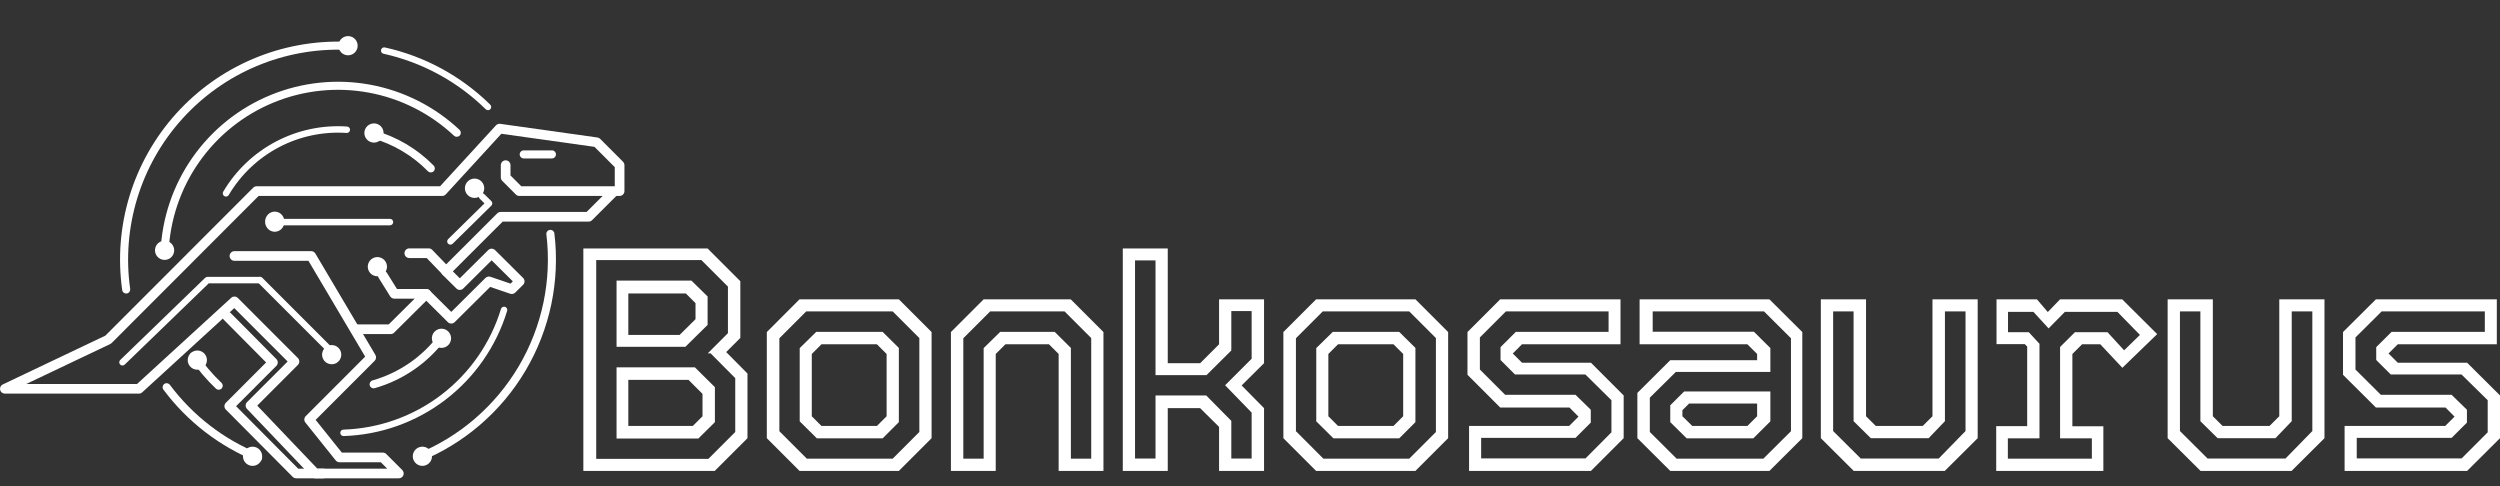 <svg width="257" height="50" viewBox="0 0 257 50" fill="none" xmlns="http://www.w3.org/2000/svg">
<rect x="0" y="0" width="257" height="50" fill="#333333" stroke="none"/>
<path fill-rule="evenodd" clip-rule="evenodd" d="M50.984 12.887C51.094 12.766 51.257 12.708 51.419 12.73L61.415 14.134C61.522 14.149 61.621 14.199 61.697 14.275L64.047 16.627C64.14 16.72 64.192 16.847 64.192 16.978V19.646C64.192 19.92 63.97 20.143 63.695 20.143H53.384C53.252 20.143 53.126 20.09 53.033 19.997L51.63 18.593C51.537 18.5 51.484 18.374 51.484 18.242V16.978C51.484 16.704 51.707 16.481 51.981 16.481C52.256 16.481 52.478 16.704 52.478 16.978V18.036L53.59 19.149H63.198V17.184L61.111 15.096L51.54 13.751L45.825 19.982C45.73 20.084 45.597 20.143 45.458 20.143H26.585L11.475 35.266C11.435 35.306 11.388 35.339 11.337 35.363L2.699 39.472H14.087L23.764 30.616C23.961 30.437 24.264 30.444 24.451 30.632L30.624 36.809C30.818 37.003 30.818 37.318 30.624 37.512L26.443 41.697L32.624 48.176H39.805L39.15 47.52H34.902C34.751 47.52 34.608 47.452 34.514 47.334L31.393 43.438C31.234 43.241 31.25 42.955 31.429 42.776L37.539 36.661L31.708 26.812H24.1C23.825 26.812 23.603 26.589 23.603 26.315C23.603 26.04 23.825 25.818 24.1 25.818H31.991C32.166 25.818 32.329 25.91 32.419 26.062L38.591 36.486C38.707 36.681 38.675 36.93 38.515 37.091L32.447 43.164L35.141 46.527H39.356C39.488 46.527 39.614 46.579 39.707 46.672L41.356 48.322C41.498 48.464 41.54 48.678 41.463 48.864C41.386 49.049 41.205 49.17 41.004 49.17H32.412C32.276 49.17 32.146 49.115 32.052 49.016L25.389 42.032C25.202 41.836 25.206 41.528 25.397 41.337L29.57 37.161L24.084 31.671L14.616 40.335C14.524 40.419 14.404 40.465 14.28 40.465H0.497C0.265 40.465 0.063 40.305 0.012 40.078C-0.039 39.851 0.074 39.62 0.284 39.52L10.833 34.502L26.028 19.295C26.121 19.201 26.248 19.149 26.38 19.149H45.24L50.984 12.887Z" fill="white"/>
<path fill-rule="evenodd" clip-rule="evenodd" d="M63.384 19.415C63.578 19.609 63.578 19.924 63.384 20.118L60.861 22.637C60.768 22.73 60.641 22.782 60.51 22.782H51.674L46.213 28.235C46.118 28.329 45.99 28.381 45.857 28.38C45.724 28.379 45.596 28.324 45.504 28.228L43.863 26.526H42.077C41.803 26.526 41.58 26.303 41.58 26.029C41.58 25.754 41.803 25.532 42.077 25.532H44.075C44.209 25.532 44.339 25.587 44.432 25.684L45.868 27.174L51.117 21.933C51.211 21.84 51.337 21.788 51.468 21.788H60.304L62.681 19.414C62.876 19.221 63.19 19.221 63.384 19.415Z" fill="white"/>
<path fill-rule="evenodd" clip-rule="evenodd" d="M50.19 25.708C50.384 25.516 50.696 25.516 50.89 25.708L53.775 28.571C53.869 28.665 53.921 28.792 53.921 28.924C53.921 29.056 53.869 29.183 53.775 29.277L52.965 30.08C52.831 30.213 52.634 30.258 52.455 30.198L50.39 29.494L46.739 33.117C46.545 33.31 46.233 33.31 46.039 33.117L43.821 30.916L40.513 34.2C40.42 34.292 40.294 34.344 40.163 34.344H36.61C36.336 34.344 36.113 34.121 36.113 33.847C36.113 33.572 36.336 33.35 36.61 33.35H39.958L43.471 29.863C43.665 29.671 43.978 29.671 44.172 29.863L46.389 32.064L49.908 28.571C50.042 28.438 50.24 28.393 50.419 28.454L52.484 29.157L52.719 28.924L50.54 26.761L47.619 29.661C47.425 29.853 47.112 29.853 46.919 29.661L45.511 28.264C45.317 28.071 45.316 27.756 45.509 27.561C45.702 27.367 46.017 27.365 46.212 27.559L47.269 28.608L50.19 25.708Z" fill="white"/>
<path fill-rule="evenodd" clip-rule="evenodd" d="M23.008 32.169C23.203 31.976 23.517 31.977 23.711 32.172L28.411 36.912C28.604 37.106 28.603 37.419 28.41 37.613L24.27 41.757L30.65 48.176H33.214C33.489 48.176 33.711 48.399 33.711 48.673C33.711 48.948 33.489 49.17 33.214 49.17H30.443C30.311 49.17 30.184 49.117 30.091 49.024L23.216 42.106C23.023 41.912 23.023 41.599 23.217 41.405L27.357 37.261L23.005 32.872C22.812 32.677 22.813 32.362 23.008 32.169Z" fill="white"/>
<path fill-rule="evenodd" clip-rule="evenodd" d="M53.425 15.873C53.425 15.644 53.61 15.459 53.839 15.459H56.738C56.966 15.459 57.152 15.644 57.152 15.873C57.152 16.102 56.966 16.287 56.738 16.287H53.839C53.61 16.287 53.425 16.102 53.425 15.873Z" fill="white"/>
<path d="M27.251 22.789C27.251 23.361 27.696 23.825 28.245 23.825C28.794 23.825 29.238 23.361 29.238 22.789C29.238 22.218 28.794 21.754 28.245 21.754C27.696 21.754 27.251 22.218 27.251 22.789Z" fill="white"/>
<path d="M49.78 19.352C49.78 19.901 49.335 20.346 48.786 20.346C48.237 20.346 47.792 19.901 47.792 19.352C47.792 18.803 48.237 18.358 48.786 18.358C49.335 18.358 49.78 18.803 49.78 19.352Z" fill="white"/>
<path d="M34.591 37.314C34.119 37.586 33.515 37.425 33.242 36.952C32.97 36.48 33.132 35.876 33.604 35.604C34.076 35.331 34.68 35.493 34.952 35.965C35.225 36.437 35.063 37.041 34.591 37.314Z" fill="white"/>
<path d="M39.288 28.269C38.816 28.542 38.212 28.38 37.94 27.908C37.667 27.436 37.829 26.832 38.301 26.559C38.773 26.287 39.377 26.448 39.65 26.921C39.922 27.393 39.761 27.997 39.288 28.269Z" fill="white"/>
<path d="M38.938 14.527C38.466 14.8 37.862 14.638 37.589 14.166C37.317 13.694 37.478 13.09 37.951 12.817C38.423 12.545 39.027 12.706 39.299 13.179C39.572 13.651 39.41 14.255 38.938 14.527Z" fill="white"/>
<path d="M36.273 5.553C35.801 5.826 35.197 5.664 34.925 5.192C34.652 4.719 34.814 4.116 35.286 3.843C35.758 3.57 36.362 3.732 36.635 4.204C36.907 4.676 36.746 5.28 36.273 5.553Z" fill="white"/>
<path d="M17.413 26.587C16.941 26.859 16.337 26.697 16.065 26.225C15.792 25.753 15.954 25.149 16.426 24.877C16.898 24.604 17.502 24.766 17.775 25.238C18.047 25.71 17.886 26.314 17.413 26.587Z" fill="white"/>
<path d="M45.879 35.631C45.407 35.904 44.803 35.742 44.53 35.27C44.258 34.797 44.419 34.194 44.892 33.921C45.364 33.648 45.968 33.81 46.24 34.282C46.513 34.755 46.351 35.358 45.879 35.631Z" fill="white"/>
<path d="M43.916 47.76C43.444 48.033 42.84 47.871 42.567 47.399C42.294 46.927 42.456 46.323 42.928 46.05C43.401 45.778 44.005 45.939 44.277 46.412C44.55 46.884 44.388 47.488 43.916 47.76Z" fill="white"/>
<path d="M20.779 37.875C20.307 38.147 19.703 37.985 19.43 37.513C19.158 37.041 19.32 36.437 19.792 36.164C20.264 35.892 20.868 36.054 21.14 36.526C21.413 36.998 21.251 37.602 20.779 37.875Z" fill="white"/>
<path d="M26.458 47.76C25.986 48.033 25.382 47.871 25.109 47.399C24.837 46.927 24.998 46.323 25.471 46.05C25.943 45.778 26.547 45.939 26.819 46.412C27.092 46.884 26.93 47.488 26.458 47.76Z" fill="white"/>
<path fill-rule="evenodd" clip-rule="evenodd" d="M27.913 22.831C27.913 22.648 28.062 22.5 28.245 22.5L40.089 22.499C40.272 22.499 40.42 22.648 40.42 22.831C40.42 23.014 40.272 23.162 40.089 23.162L28.245 23.162C28.062 23.162 27.913 23.014 27.913 22.831Z" fill="white"/>
<path fill-rule="evenodd" clip-rule="evenodd" d="M49.302 19.948C49.43 19.817 49.64 19.816 49.771 19.944L50.509 20.671C50.573 20.733 50.608 20.818 50.608 20.907C50.608 20.996 50.573 21.081 50.509 21.143L46.534 25.055C46.403 25.183 46.193 25.181 46.065 25.051C45.937 24.921 45.938 24.711 46.069 24.582L49.805 20.907L49.306 20.416C49.175 20.288 49.174 20.078 49.302 19.948Z" fill="white"/>
<path fill-rule="evenodd" clip-rule="evenodd" d="M34.407 36.466C34.278 36.595 34.068 36.595 33.939 36.466L26.485 29.012C26.355 28.883 26.355 28.673 26.485 28.543C26.614 28.414 26.824 28.414 26.953 28.543L34.407 35.998C34.536 36.127 34.536 36.337 34.407 36.466Z" fill="white"/>
<path fill-rule="evenodd" clip-rule="evenodd" d="M39.081 27.876C39.314 27.73 39.62 27.802 39.765 28.035L40.808 29.706H43.816C44.091 29.706 44.313 29.928 44.313 30.203C44.313 30.477 44.091 30.7 43.816 30.7H40.532C40.36 30.7 40.201 30.611 40.11 30.465L38.922 28.56C38.777 28.328 38.848 28.021 39.081 27.876Z" fill="white"/>
<path fill-rule="evenodd" clip-rule="evenodd" d="M21.095 28.556C21.157 28.497 21.24 28.463 21.326 28.463H26.588C26.771 28.463 26.919 28.611 26.919 28.794C26.919 28.977 26.771 29.126 26.588 29.126H21.46L12.82 37.481C12.689 37.608 12.479 37.605 12.352 37.473C12.225 37.342 12.228 37.132 12.36 37.005L21.095 28.556Z" fill="white"/>
<path fill-rule="evenodd" clip-rule="evenodd" d="M35.57 5.121C32.414 5.001 29.271 5.574 26.361 6.802C23.451 8.029 20.846 9.88 18.73 12.225C16.614 14.569 15.038 17.349 14.114 20.369C13.19 23.389 12.94 26.575 13.382 29.702C13.414 29.928 13.257 30.138 13.03 30.17C12.804 30.202 12.594 30.044 12.562 29.818C12.103 26.571 12.363 23.263 13.322 20.127C14.281 16.991 15.918 14.104 18.115 11.67C20.312 9.235 23.017 7.313 26.039 6.039C29.061 4.764 32.325 4.168 35.602 4.293C35.831 4.302 36.009 4.495 36 4.723C35.991 4.952 35.799 5.13 35.57 5.121Z" fill="white"/>
<path fill-rule="evenodd" clip-rule="evenodd" d="M50.402 11.229C50.273 11.359 50.063 11.361 49.933 11.233C47.035 8.381 43.393 6.402 39.423 5.524C39.245 5.484 39.132 5.307 39.171 5.129C39.211 4.95 39.388 4.837 39.566 4.877C43.658 5.782 47.411 7.821 50.398 10.761C50.528 10.889 50.53 11.099 50.402 11.229Z" fill="white"/>
<path fill-rule="evenodd" clip-rule="evenodd" d="M16.883 39.475C17.067 39.339 17.326 39.376 17.463 39.56C19.827 42.728 23.017 45.185 26.684 46.663C26.896 46.749 26.999 46.99 26.913 47.202C26.828 47.414 26.586 47.517 26.374 47.432C22.567 45.897 19.254 43.345 16.799 40.055C16.662 39.872 16.7 39.612 16.883 39.475Z" fill="white"/>
<path fill-rule="evenodd" clip-rule="evenodd" d="M42.562 47.242C42.477 47.029 42.58 46.788 42.792 46.703C47.199 44.932 50.899 41.756 53.317 37.668C55.736 33.58 56.738 28.808 56.168 24.093C56.14 23.866 56.302 23.659 56.529 23.632C56.756 23.605 56.962 23.766 56.99 23.993C57.582 28.89 56.541 33.845 54.03 38.09C51.519 42.335 47.677 45.633 43.101 47.472C42.889 47.557 42.648 47.454 42.562 47.242Z" fill="white"/>
<path fill-rule="evenodd" clip-rule="evenodd" d="M19.683 36.267C19.873 36.139 20.13 36.19 20.257 36.38C20.98 37.46 21.821 38.456 22.765 39.349C22.931 39.506 22.939 39.768 22.781 39.934C22.624 40.1 22.362 40.108 22.196 39.95C21.207 39.015 20.326 37.972 19.569 36.841C19.442 36.651 19.493 36.394 19.683 36.267Z" fill="white"/>
<path fill-rule="evenodd" clip-rule="evenodd" d="M34.98 44.507C34.974 44.324 35.118 44.171 35.301 44.165C38.958 44.049 42.488 42.791 45.393 40.566C48.299 38.341 50.434 35.262 51.5 31.761C51.553 31.586 51.738 31.488 51.913 31.541C52.088 31.594 52.187 31.779 52.134 31.954C51.028 35.588 48.811 38.783 45.796 41.092C42.781 43.401 39.117 44.707 35.322 44.827C35.139 44.833 34.986 44.69 34.98 44.507Z" fill="white"/>
<path fill-rule="evenodd" clip-rule="evenodd" d="M47.258 13.932C47.101 14.099 46.839 14.107 46.672 13.951C44.237 11.666 41.196 10.129 37.912 9.522C34.628 8.915 31.238 9.265 28.147 10.53C25.056 11.794 22.394 13.92 20.476 16.655C18.559 19.389 17.467 22.617 17.332 25.954C17.322 26.182 17.13 26.36 16.901 26.351C16.672 26.341 16.495 26.149 16.504 25.92C16.646 22.425 17.789 19.044 19.798 16.179C21.807 13.315 24.596 11.088 27.834 9.763C31.072 8.439 34.622 8.072 38.062 8.707C41.503 9.343 44.688 10.953 47.239 13.347C47.406 13.504 47.414 13.765 47.258 13.932Z" fill="white"/>
<path fill-rule="evenodd" clip-rule="evenodd" d="M35.63 13.667C33.218 13.503 30.808 14.013 28.669 15.139C26.529 16.266 24.745 17.964 23.515 20.046C23.422 20.203 23.219 20.256 23.061 20.162C22.904 20.069 22.852 19.866 22.945 19.709C24.237 17.521 26.112 15.736 28.36 14.553C30.608 13.369 33.14 12.834 35.675 13.006C35.858 13.018 35.996 13.176 35.983 13.359C35.971 13.541 35.813 13.679 35.63 13.667Z" fill="white"/>
<path fill-rule="evenodd" clip-rule="evenodd" d="M44.576 17.609C44.412 17.769 44.15 17.766 43.99 17.603C42.4 15.98 40.411 14.805 38.222 14.195C38.002 14.133 37.873 13.905 37.935 13.685C37.996 13.464 38.225 13.335 38.445 13.397C40.773 14.046 42.89 15.297 44.582 17.023C44.742 17.186 44.739 17.449 44.576 17.609Z" fill="white"/>
<path fill-rule="evenodd" clip-rule="evenodd" d="M38.296 39.107C41.022 38.33 43.417 36.68 45.113 34.41C45.25 34.226 45.51 34.189 45.693 34.326C45.876 34.463 45.914 34.722 45.777 34.906C43.971 37.321 41.423 39.077 38.523 39.904C38.303 39.967 38.074 39.839 38.012 39.619C37.949 39.399 38.076 39.17 38.296 39.107Z" fill="white"/>
<path d="M241.025 48.41V43.788H251.369L252.37 42.791V42.873L251.401 41.893H244.243L240.861 38.528V34.135L244.243 30.77H256.672V35.392H246.492L245.491 36.389V36.291L246.492 37.287H253.618L257 40.652V45.045L253.618 48.41H241.025ZM242.273 47.12H253.06L255.736 44.441V41.142L253.043 38.496H245.77L244.276 37.009V35.686L245.852 34.118H255.44V32.011H244.834L242.142 34.69V37.989L244.752 40.586H252.025L253.601 42.122V43.445L252.025 45.013H242.273V47.12Z" fill="white"/>
<path d="M226.216 48.41L222.833 45.045V30.77H227.48V42.791L228.481 43.788H233.308L234.31 42.791V30.77H238.956V45.045L235.574 48.41H226.216ZM226.938 47.136H234.95L237.708 44.31V32.011H235.59V43.298L233.916 45.045H227.972L226.199 43.298V32.011H224.098V44.31L226.938 47.136Z" fill="white"/>
<path d="M205.21 48.41V43.804H208.394V35.621L208.148 35.376H205.243V30.77H209.396L210.512 32.077L211.776 30.77H218.162L221.757 34.347L218.178 37.81L215.913 35.392H214.041L213.04 36.389V43.821H216.225V48.41H205.21ZM206.408 47.153H215.043V45.062H211.776V35.67L213.303 34.151H216.652L218.359 36.013L219.984 34.429L217.669 32.06H212.269L210.594 33.759L209.035 32.06H206.424V34.151H208.559L209.658 35.343V45.062H206.408V47.153Z" fill="white"/>
<path d="M190.564 48.41L187.182 45.045V30.77H191.828V42.791L192.83 43.788H197.657L198.658 42.791V30.77H203.305V45.045L199.923 48.41H190.564ZM191.287 47.136H199.299L202.057 44.31V32.011H199.939V43.298L198.264 45.045H192.321L190.548 43.298V32.011H188.446V44.31L191.287 47.136Z" fill="white"/>
<path d="M171.703 48.41L168.322 45.045V40.39L171.703 37.026H180.632V36.389L179.631 35.392H168.551V30.77H181.896L185.277 34.135V45.045L181.896 48.41H171.703ZM173.393 45.062L171.703 43.396V41.664L173.131 40.243H181.994V43.314L180.238 45.062H173.393ZM172.359 47.153H181.272L184.112 44.327V34.772L181.338 32.011H169.897V34.102H180.304L181.994 35.784V38.234H172.277L169.602 40.88V44.408L172.359 47.153ZM173.968 43.788H179.631L180.632 42.791V41.485H173.64L172.95 42.171V42.791L173.968 43.788Z" fill="white"/>
<path d="M151.021 48.41V43.788H161.311L162.307 42.791V42.873L161.344 41.893H154.222L150.857 38.528V34.135L154.222 30.77H166.587V35.392H156.46L155.464 36.389V36.291L156.46 37.287H163.549L166.913 40.652V45.045L163.549 48.41H151.021ZM152.262 47.12H162.993L165.656 44.441V41.142L162.977 38.496H155.741L154.255 37.009V35.686L155.823 34.118H165.362V32.011H154.81L152.131 34.69V37.989L154.729 40.586H161.964L163.532 42.122V43.445L161.964 45.013H152.262V47.12Z" fill="white"/>
<path d="M135.296 48.41L131.931 45.045V34.135L135.296 30.77H145.505L148.869 34.135V45.045L145.505 48.41H135.296ZM136.047 47.153H144.868L147.612 44.408V34.755L144.868 32.011H135.982L133.222 34.772V44.327L136.047 47.153ZM137.077 45.062L135.312 43.314V35.784L137.011 34.118H143.839L145.505 35.768V43.396L143.839 45.062H137.077ZM137.55 43.788H143.251L144.247 42.791V36.389L143.251 35.392H137.55L136.554 36.389V42.791L137.55 43.788Z" fill="white"/>
<path d="M115.423 48.41V25.543H120.045V37.336H123.377L125.321 35.392V30.77H129.944V37.336L127.64 39.623L129.944 41.959V48.41H125.321V43.886L123.377 41.959H120.045V48.41H115.423ZM116.681 47.136H118.788V40.652H123.998L126.579 43.265V47.136H128.669V42.416L125.942 39.606L128.669 36.879V31.979H126.579V36.029L124.031 38.561H118.788V26.768H116.681V47.136Z" fill="white"/>
<path d="M97.755 48.41V34.135L101.119 30.77H110.07L113.435 34.135V48.41H108.829V36.389L107.833 35.392H103.357L102.361 36.389V48.41H97.755ZM99.029 47.153H101.119V35.784L102.818 34.118H108.421L110.087 35.768V47.153H112.177V34.755L109.433 32.011H101.789L99.029 34.772V47.153Z" fill="white"/>
<path d="M82.193 48.41L78.829 45.045V34.135L82.193 30.77H92.402L95.767 34.135V45.045L92.402 48.41H82.193ZM82.945 47.153H91.765L94.509 44.408V34.755L91.765 32.011H82.879L80.119 34.772V44.327L82.945 47.153ZM83.974 45.062L82.21 43.314V35.784L83.908 34.118H90.736L92.402 35.768V43.396L90.736 45.062H83.974ZM84.447 43.788H90.148L91.144 42.791V36.389L90.148 35.392H84.447L83.451 36.389V42.791L84.447 43.788Z" fill="white"/>
<path d="M59.968 48.41V25.543H72.741L76.106 28.908V34.739L74.652 36.193L76.841 38.398V45.046L73.476 48.41H59.968ZM61.291 47.169H72.823L75.583 44.409V38.872L73.051 36.324H72.757L74.832 34.249V29.463L72.104 26.736H61.291V47.169ZM63.382 45.078V37.761H71.434L73.492 39.803V43.396L71.794 45.078H63.382ZM63.382 35.654V28.843H71.075L72.741 30.476V33.4L70.454 35.654H63.382ZM64.591 43.788H71.222L72.218 42.792V40.489L70.781 39.051H64.591V43.788ZM64.591 34.429H69.866L71.5 32.812V31.162L70.503 30.166H64.591V34.429Z" fill="white"/>
</svg>
